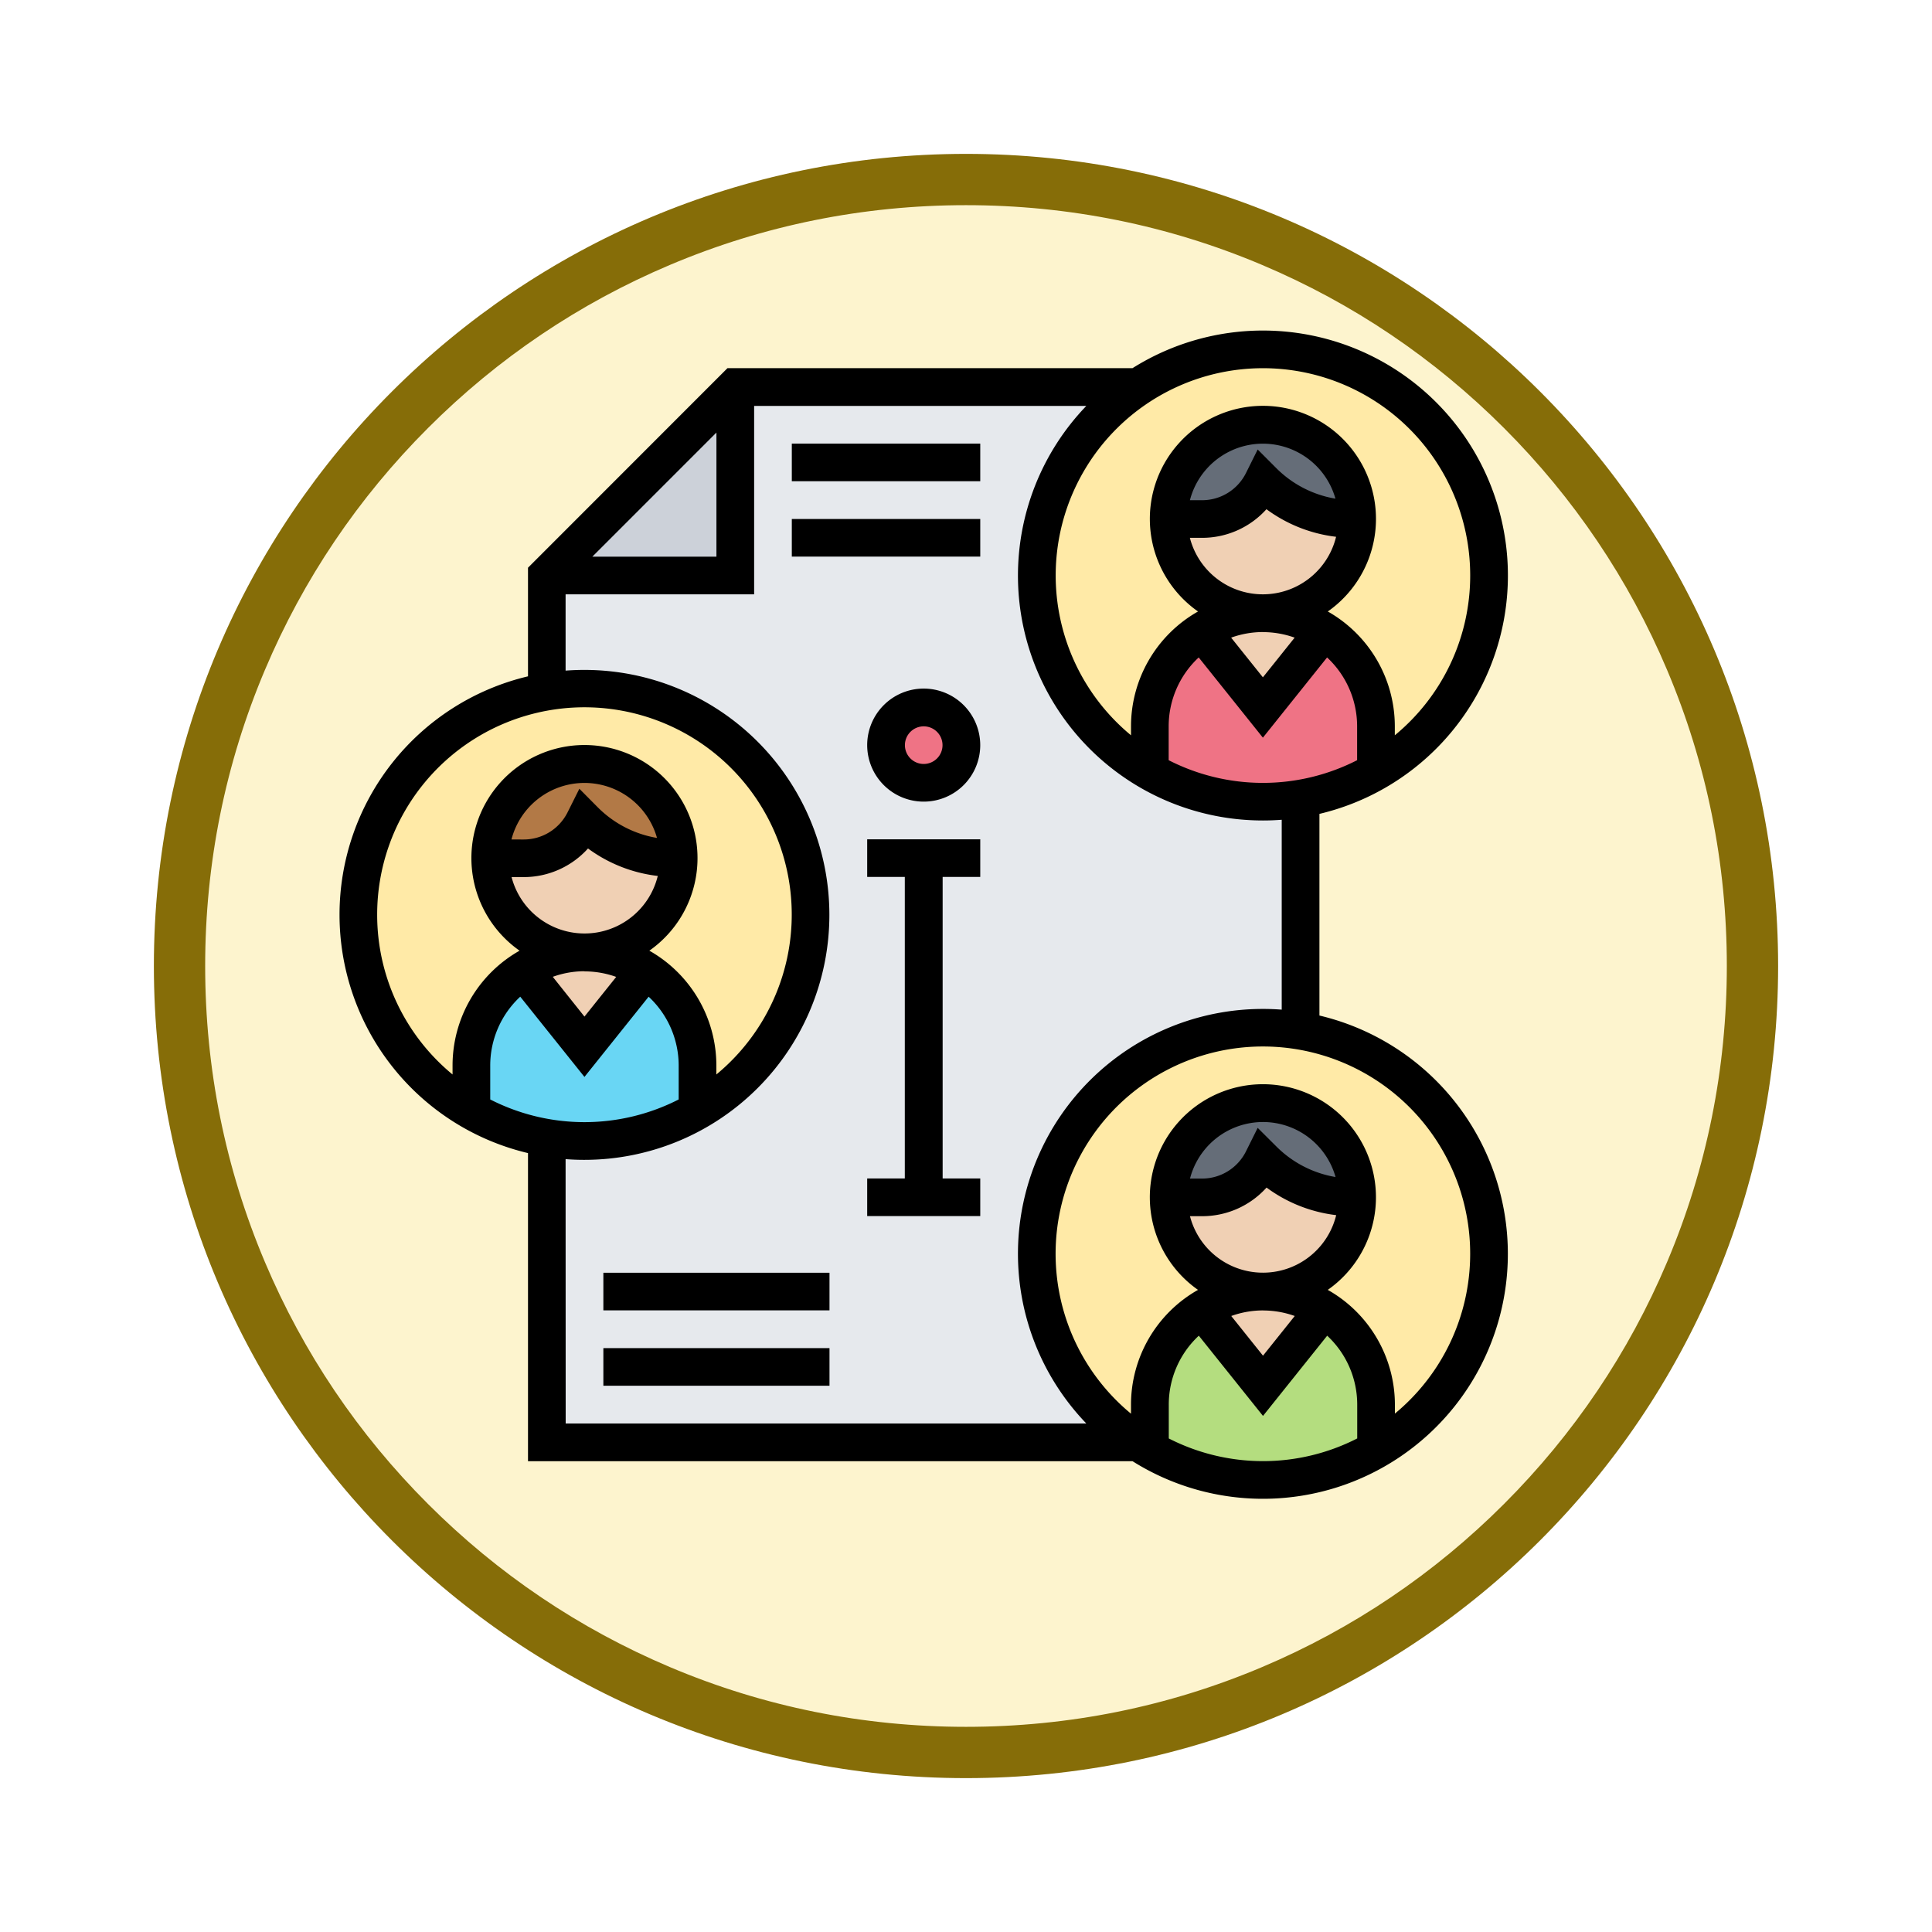 <svg xmlns="http://www.w3.org/2000/svg" xmlns:xlink="http://www.w3.org/1999/xlink" width="113" height="113" viewBox="0 0 113 113">
  <defs>
    <filter id="Trazado_982547" x="0" y="0" width="113" height="113" filterUnits="userSpaceOnUse">
      <feOffset dy="3" input="SourceAlpha"/>
      <feGaussianBlur stdDeviation="3" result="blur"/>
      <feFlood flood-opacity="0.161"/>
      <feComposite operator="in" in2="blur"/>
      <feComposite in="SourceGraphic"/>
    </filter>
  </defs>
  <g id="Grupo_1209330" data-name="Grupo 1209330" transform="translate(-272.127 -6757.771)">
    <g id="Grupo_1209093" data-name="Grupo 1209093" transform="translate(0.127 4780.142)">
      <g id="Grupo_1208147" data-name="Grupo 1208147" transform="translate(0 -3923.371)">
        <g id="Grupo_1202432" data-name="Grupo 1202432" transform="translate(0 1255.486)">
          <g id="Grupo_1202055" data-name="Grupo 1202055" transform="translate(0 3240.511)">
            <g id="Grupo_1177900" data-name="Grupo 1177900" transform="translate(281 1411.003)">
              <g id="Grupo_1172010" data-name="Grupo 1172010" transform="translate(0)">
                <g id="Grupo_1171046" data-name="Grupo 1171046">
                  <g id="Grupo_1148525" data-name="Grupo 1148525">
                    <g transform="matrix(1, 0, 0, 1, -9, -6)" filter="url(#Trazado_982547)">
                      <g id="Trazado_982547-2" data-name="Trazado 982547" transform="translate(9 6)" fill="#fdf4ce">
                        <path d="M 47.5 93.5 C 41.289 93.5 35.265 92.284 29.595 89.886 C 24.118 87.569 19.198 84.252 14.973 80.027 C 10.748 75.802 7.431 70.882 5.114 65.405 C 2.716 59.735 1.5 53.711 1.5 47.5 C 1.5 41.289 2.716 35.265 5.114 29.595 C 7.431 24.118 10.748 19.198 14.973 14.973 C 19.198 10.748 24.118 7.431 29.595 5.114 C 35.265 2.716 41.289 1.5 47.5 1.5 C 53.711 1.5 59.735 2.716 65.405 5.114 C 70.882 7.431 75.802 10.748 80.027 14.973 C 84.252 19.198 87.569 24.118 89.886 29.595 C 92.284 35.265 93.5 41.289 93.5 47.5 C 93.5 53.711 92.284 59.735 89.886 65.405 C 87.569 70.882 84.252 75.802 80.027 80.027 C 75.802 84.252 70.882 87.569 65.405 89.886 C 59.735 92.284 53.711 93.5 47.5 93.5 Z" stroke="none"/>
                        <path d="M 47.5 3 C 41.491 3 35.664 4.176 30.18 6.496 C 24.881 8.737 20.122 11.946 16.034 16.034 C 11.946 20.122 8.737 24.881 6.496 30.18 C 4.176 35.664 3 41.491 3 47.5 C 3 53.509 4.176 59.336 6.496 64.82 C 8.737 70.119 11.946 74.878 16.034 78.966 C 20.122 83.054 24.881 86.263 30.18 88.504 C 35.664 90.824 41.491 92 47.5 92 C 53.509 92 59.336 90.824 64.82 88.504 C 70.119 86.263 74.878 83.054 78.966 78.966 C 83.054 74.878 86.263 70.119 88.504 64.82 C 90.824 59.336 92 53.509 92 47.5 C 92 41.491 90.824 35.664 88.504 30.18 C 86.263 24.881 83.054 20.122 78.966 16.034 C 74.878 11.946 70.119 8.737 64.82 6.496 C 59.336 4.176 53.509 3 47.5 3 M 47.5 0 C 73.734 0 95 21.266 95 47.5 C 95 73.734 73.734 95 47.5 95 C 21.266 95 0 73.734 0 47.5 C 0 21.266 21.266 0 47.5 0 Z" stroke="none" fill="#866d08"/>
                      </g>
                    </g>
                  </g>
                </g>
              </g>
            </g>
          </g>
        </g>
      </g>
    </g>
    <g id="data-sharing_6151769" transform="translate(291.987 6777.104)">
      <g id="Grupo_1209328" data-name="Grupo 1209328" transform="translate(1.362 1.362)">
        <g id="Grupo_1209310" data-name="Grupo 1209310" transform="translate(0 19.203)">
          <ellipse id="Elipse_13570" data-name="Elipse 13570" cx="13.202" cy="13.602" rx="13.202" ry="13.602" transform="translate(0 0)" fill="#ffeaa7"/>
        </g>
        <g id="Grupo_1209311" data-name="Grupo 1209311" transform="translate(39.206)">
          <circle id="Elipse_13571" data-name="Elipse 13571" cx="13.202" cy="13.202" r="13.202" fill="#ffeaa7"/>
        </g>
        <g id="Grupo_1209312" data-name="Grupo 1209312" transform="translate(39.206 39.206)">
          <circle id="Elipse_13572" data-name="Elipse 13572" cx="13.202" cy="13.202" r="13.202" transform="translate(0 0)" fill="#ffeaa7"/>
        </g>
        <g id="Grupo_1209313" data-name="Grupo 1209313" transform="translate(10.762 1.945)">
          <path id="Trazado_1055742" data-name="Trazado 1055742" d="M132.086,61.657h0a13.063,13.063,0,0,0-2.2-.185,13.227,13.227,0,0,0-7.313,24.248H88V67.9h0a13.24,13.24,0,0,0,8.817-1.586A13.227,13.227,0,0,0,90.2,41.635a13.065,13.065,0,0,0-2.2.185h0v-6.8H99.022V24h23.548a13.226,13.226,0,0,0,7.313,24.248,13.064,13.064,0,0,0,2.2-.185h0Z" transform="translate(-88 -24)" fill="#e6e9ed"/>
        </g>
        <g id="Grupo_1209314" data-name="Grupo 1209314" transform="translate(10.762 1.945)">
          <path id="Trazado_1055743" data-name="Trazado 1055743" d="M99.022,24V35.022H88Z" transform="translate(-88 -24)" fill="#ccd1d9"/>
        </g>
        <g id="Grupo_1209315" data-name="Grupo 1209315" transform="translate(46.031 16.216)">
          <path id="Trazado_1055744" data-name="Trazado 1055744" d="M357.226,133.157V135.8a13.236,13.236,0,0,1-13.226,0v-2.638a6.61,6.61,0,0,1,3.042-5.567v0l3.57,4.462,3.57-4.462v0a6.626,6.626,0,0,1,3.042,5.567Z" transform="translate(-344 -127.59)" fill="#ef7385"/>
        </g>
        <g id="Grupo_1209316" data-name="Grupo 1209316" transform="translate(46.031 55.894)">
          <path id="Trazado_1055745" data-name="Trazado 1055745" d="M357.226,421.157V423.8a13.236,13.236,0,0,1-13.226,0v-2.638a6.61,6.61,0,0,1,3.042-5.567v0l3.57,4.462,3.57-4.462v0a6.626,6.626,0,0,1,3.042,5.567Z" transform="translate(-344 -415.59)" fill="#b4dd7f"/>
        </g>
        <g id="Grupo_1209317" data-name="Grupo 1209317" transform="translate(49.073 54.849)">
          <path id="Trazado_1055746" data-name="Trazado 1055746" d="M369.651,408c.295,0,.584.019,3.571,1.046v0l-3.57,4.462-3.57-4.462v0A6.585,6.585,0,0,1,369.651,408Z" transform="translate(-366.08 -408)" fill="#f0d0b4"/>
        </g>
        <g id="Grupo_1209318" data-name="Grupo 1209318" transform="translate(49.073 15.171)">
          <path id="Trazado_1055747" data-name="Trazado 1055747" d="M369.651,120c.295,0,.584.019,3.571,1.046v0l-3.57,4.462-3.57-4.462v0A6.585,6.585,0,0,1,369.651,120Z" transform="translate(-366.08 -120)" fill="#f0d0b4"/>
        </g>
        <g id="Grupo_1209319" data-name="Grupo 1209319" transform="translate(6.353 36.055)">
          <path id="Trazado_1055748" data-name="Trazado 1055748" d="M69.226,277.157V279.8A13.235,13.235,0,0,1,56,279.8v-2.638a6.61,6.61,0,0,1,3.042-5.567v0l3.57,4.462,3.57-4.462v0a6.626,6.626,0,0,1,3.042,5.567Z" transform="translate(-56 -271.59)" fill="#69d6f4"/>
        </g>
        <g id="Grupo_1209320" data-name="Grupo 1209320" transform="translate(9.395 35.01)">
          <path id="Trazado_1055749" data-name="Trazado 1055749" d="M81.651,264c.295,0,.584.019,3.571,1.046v0l-3.57,4.462-3.57-4.462v0A6.585,6.585,0,0,1,81.651,264Z" transform="translate(-78.08 -264)" fill="#f0d0b4"/>
        </g>
        <g id="Grupo_1209321" data-name="Grupo 1209321" transform="translate(30.405 20.804)">
          <ellipse id="Elipse_13573" data-name="Elipse 13573" cx="2.4" cy="2" rx="2.4" ry="2" transform="translate(0 0)" fill="#ef7385"/>
        </g>
        <g id="Grupo_1209322" data-name="Grupo 1209322" transform="translate(47.133 43.827)">
          <path id="Trazado_1055750" data-name="Trazado 1055750" d="M363.022,333.511h-.189a7.527,7.527,0,0,1-5.322-2.2,3.987,3.987,0,0,1-3.567,2.2H352a5.511,5.511,0,0,1,11.022,0Z" transform="translate(-352 -328)" fill="#656d78"/>
        </g>
        <g id="Grupo_1209323" data-name="Grupo 1209323" transform="translate(47.133 4.149)">
          <path id="Trazado_1055751" data-name="Trazado 1055751" d="M363.022,45.511h-.189a7.527,7.527,0,0,1-5.322-2.2,3.987,3.987,0,0,1-3.567,2.2H352a5.511,5.511,0,0,1,11.022,0Z" transform="translate(-352 -40)" fill="#656d78"/>
        </g>
        <g id="Grupo_1209324" data-name="Grupo 1209324" transform="translate(7.455 23.988)">
          <path id="Trazado_1055752" data-name="Trazado 1055752" d="M75.022,189.511h-.189a7.527,7.527,0,0,1-5.322-2.2,3.987,3.987,0,0,1-3.567,2.2H64a5.511,5.511,0,0,1,11.022,0Z" transform="translate(-64 -184)" fill="#b27946"/>
        </g>
        <g id="Grupo_1209325" data-name="Grupo 1209325" transform="translate(47.133 47.133)">
          <path id="Trazado_1055753" data-name="Trazado 1055753" d="M363.022,354.2a5.511,5.511,0,0,1-11.022,0h1.944a3.987,3.987,0,0,0,3.567-2.2,7.527,7.527,0,0,0,5.322,2.2Z" transform="translate(-352 -352)" fill="#f0d0b4"/>
        </g>
        <g id="Grupo_1209326" data-name="Grupo 1209326" transform="translate(47.133 7.456)">
          <path id="Trazado_1055754" data-name="Trazado 1055754" d="M363.022,66.2A5.511,5.511,0,1,1,352,66.2h1.944a3.987,3.987,0,0,0,3.567-2.2,7.527,7.527,0,0,0,5.322,2.2Z" transform="translate(-352 -64)" fill="#f0d0b4"/>
        </g>
        <g id="Grupo_1209327" data-name="Grupo 1209327" transform="translate(7.455 27.295)">
          <path id="Trazado_1055755" data-name="Trazado 1055755" d="M74.833,210.2h.189A5.511,5.511,0,1,1,64,210.2h1.944a3.987,3.987,0,0,0,3.567-2.2,7.527,7.527,0,0,0,5.322,2.2Z" transform="translate(-64 -208)" fill="#f0d0b4"/>
        </g>
      </g>
      <g id="Grupo_1209329" data-name="Grupo 1209329" transform="translate(0 0)">
        <path id="Trazado_1055756" data-name="Trazado 1055756" d="M57.312,40.064V28.27A14.328,14.328,0,1,0,46.379,2.2H22.689L11.022,13.872v6.353a14.329,14.329,0,0,0,0,27.885V66.13H46.379A14.326,14.326,0,1,0,57.312,40.064Zm-7.576-27.94h.7a5.059,5.059,0,0,0,3.777-1.674,8.538,8.538,0,0,0,4.073,1.613,4.409,4.409,0,0,1-8.552.061Zm0-2.2a4.408,4.408,0,0,1,8.512-.091,6.375,6.375,0,0,1-3.464-1.79L53.7,6.957,53.02,8.324a2.87,2.87,0,0,1-2.581,1.6Zm4.269,7.715a5.485,5.485,0,0,1,1.857.323l-1.857,2.321-1.857-2.321A5.485,5.485,0,0,1,54.006,17.635Zm-3.754,1.481,3.754,4.692,3.754-4.692a5.5,5.5,0,0,1,1.757,4.03v1.98a12.111,12.111,0,0,1-11.022,0v-1.98a5.5,5.5,0,0,1,1.757-4.03ZM66.13,14.328a12.1,12.1,0,0,1-4.409,9.345v-.528a7.719,7.719,0,0,0-3.92-6.713,6.613,6.613,0,1,0-7.59,0,7.719,7.719,0,0,0-3.92,6.713v.528A12.122,12.122,0,1,1,66.13,14.328ZM22.043,5.967v7.259H14.785ZM2.2,34.167a12.124,12.124,0,1,1,19.839,9.345v-.528a7.719,7.719,0,0,0-3.92-6.713,6.613,6.613,0,1,0-7.59,0,7.719,7.719,0,0,0-3.92,6.713v.528A12.1,12.1,0,0,1,2.2,34.167Zm7.855-2.2h.7a5.059,5.059,0,0,0,3.777-1.674A8.538,8.538,0,0,0,18.612,31.9a4.409,4.409,0,0,1-8.552.061Zm0-2.2a4.408,4.408,0,0,1,8.512-.091,6.375,6.375,0,0,1-3.464-1.79L14.026,26.8l-.684,1.368a2.87,2.87,0,0,1-2.581,1.6Zm4.269,7.715a5.485,5.485,0,0,1,1.857.323l-1.857,2.321L12.471,37.8A5.485,5.485,0,0,1,14.328,37.473Zm-3.754,1.481,3.754,4.692,3.754-4.692a5.5,5.5,0,0,1,1.757,4.03v1.98a12.111,12.111,0,0,1-11.022,0v-1.98A5.5,5.5,0,0,1,10.575,38.955Zm2.651,9.5q.546.042,1.1.042a14.328,14.328,0,0,0,0-28.656q-.556,0-1.1.042V15.43H24.248V4.409H43.677A14.321,14.321,0,0,0,54.006,28.656q.556,0,1.1-.042V39.72q-.546-.042-1.1-.042A14.321,14.321,0,0,0,43.677,63.925H13.226ZM48.5,64.8v-1.98a5.5,5.5,0,0,1,1.757-4.03l3.754,4.692,3.754-4.692a5.5,5.5,0,0,1,1.757,4.03V64.8a12.111,12.111,0,0,1-11.022,0Zm1.242-13h.7a5.059,5.059,0,0,0,3.777-1.674,8.538,8.538,0,0,0,4.073,1.613,4.409,4.409,0,0,1-8.552.061Zm0-2.2a4.408,4.408,0,0,1,8.512-.091,6.375,6.375,0,0,1-3.464-1.79L53.7,46.634,53.02,48a2.87,2.87,0,0,1-2.581,1.6Zm4.269,7.715a5.485,5.485,0,0,1,1.857.323l-1.857,2.321-1.857-2.321A5.485,5.485,0,0,1,54.006,57.312Zm7.715,6.039v-.528A7.719,7.719,0,0,0,57.8,56.11a6.613,6.613,0,1,0-7.59,0,7.719,7.719,0,0,0-3.92,6.713v.528a12.124,12.124,0,1,1,15.43,0Z" transform="translate(0 0)"/>
        <path id="Trazado_1055757" data-name="Trazado 1055757" d="M227.306,152a3.306,3.306,0,1,0,3.306,3.306A3.31,3.31,0,0,0,227.306,152Zm0,4.409a1.1,1.1,0,1,1,1.1-1.1A1.1,1.1,0,0,1,227.306,156.409Z" transform="translate(-193.139 -131.059)"/>
        <path id="Trazado_1055758" data-name="Trazado 1055758" d="M224,218.2h2.2v17.635H224v2.2h6.613v-2.2h-2.2V218.2h2.2V216H224Z" transform="translate(-193.139 -186.242)"/>
        <path id="Trazado_1055759" data-name="Trazado 1055759" d="M112,432h13.226v2.2H112Z" transform="translate(-96.57 -372.483)"/>
        <path id="Trazado_1055760" data-name="Trazado 1055760" d="M112,400h13.226v2.2H112Z" transform="translate(-96.57 -344.892)"/>
        <path id="Trazado_1055761" data-name="Trazado 1055761" d="M192,48h11.022v2.2H192Z" transform="translate(-165.548 -41.387)"/>
        <path id="Trazado_1055762" data-name="Trazado 1055762" d="M192,80h11.022v2.2H192Z" transform="translate(-165.548 -68.978)"/>
      </g>
    </g>
  </g>
</svg>
